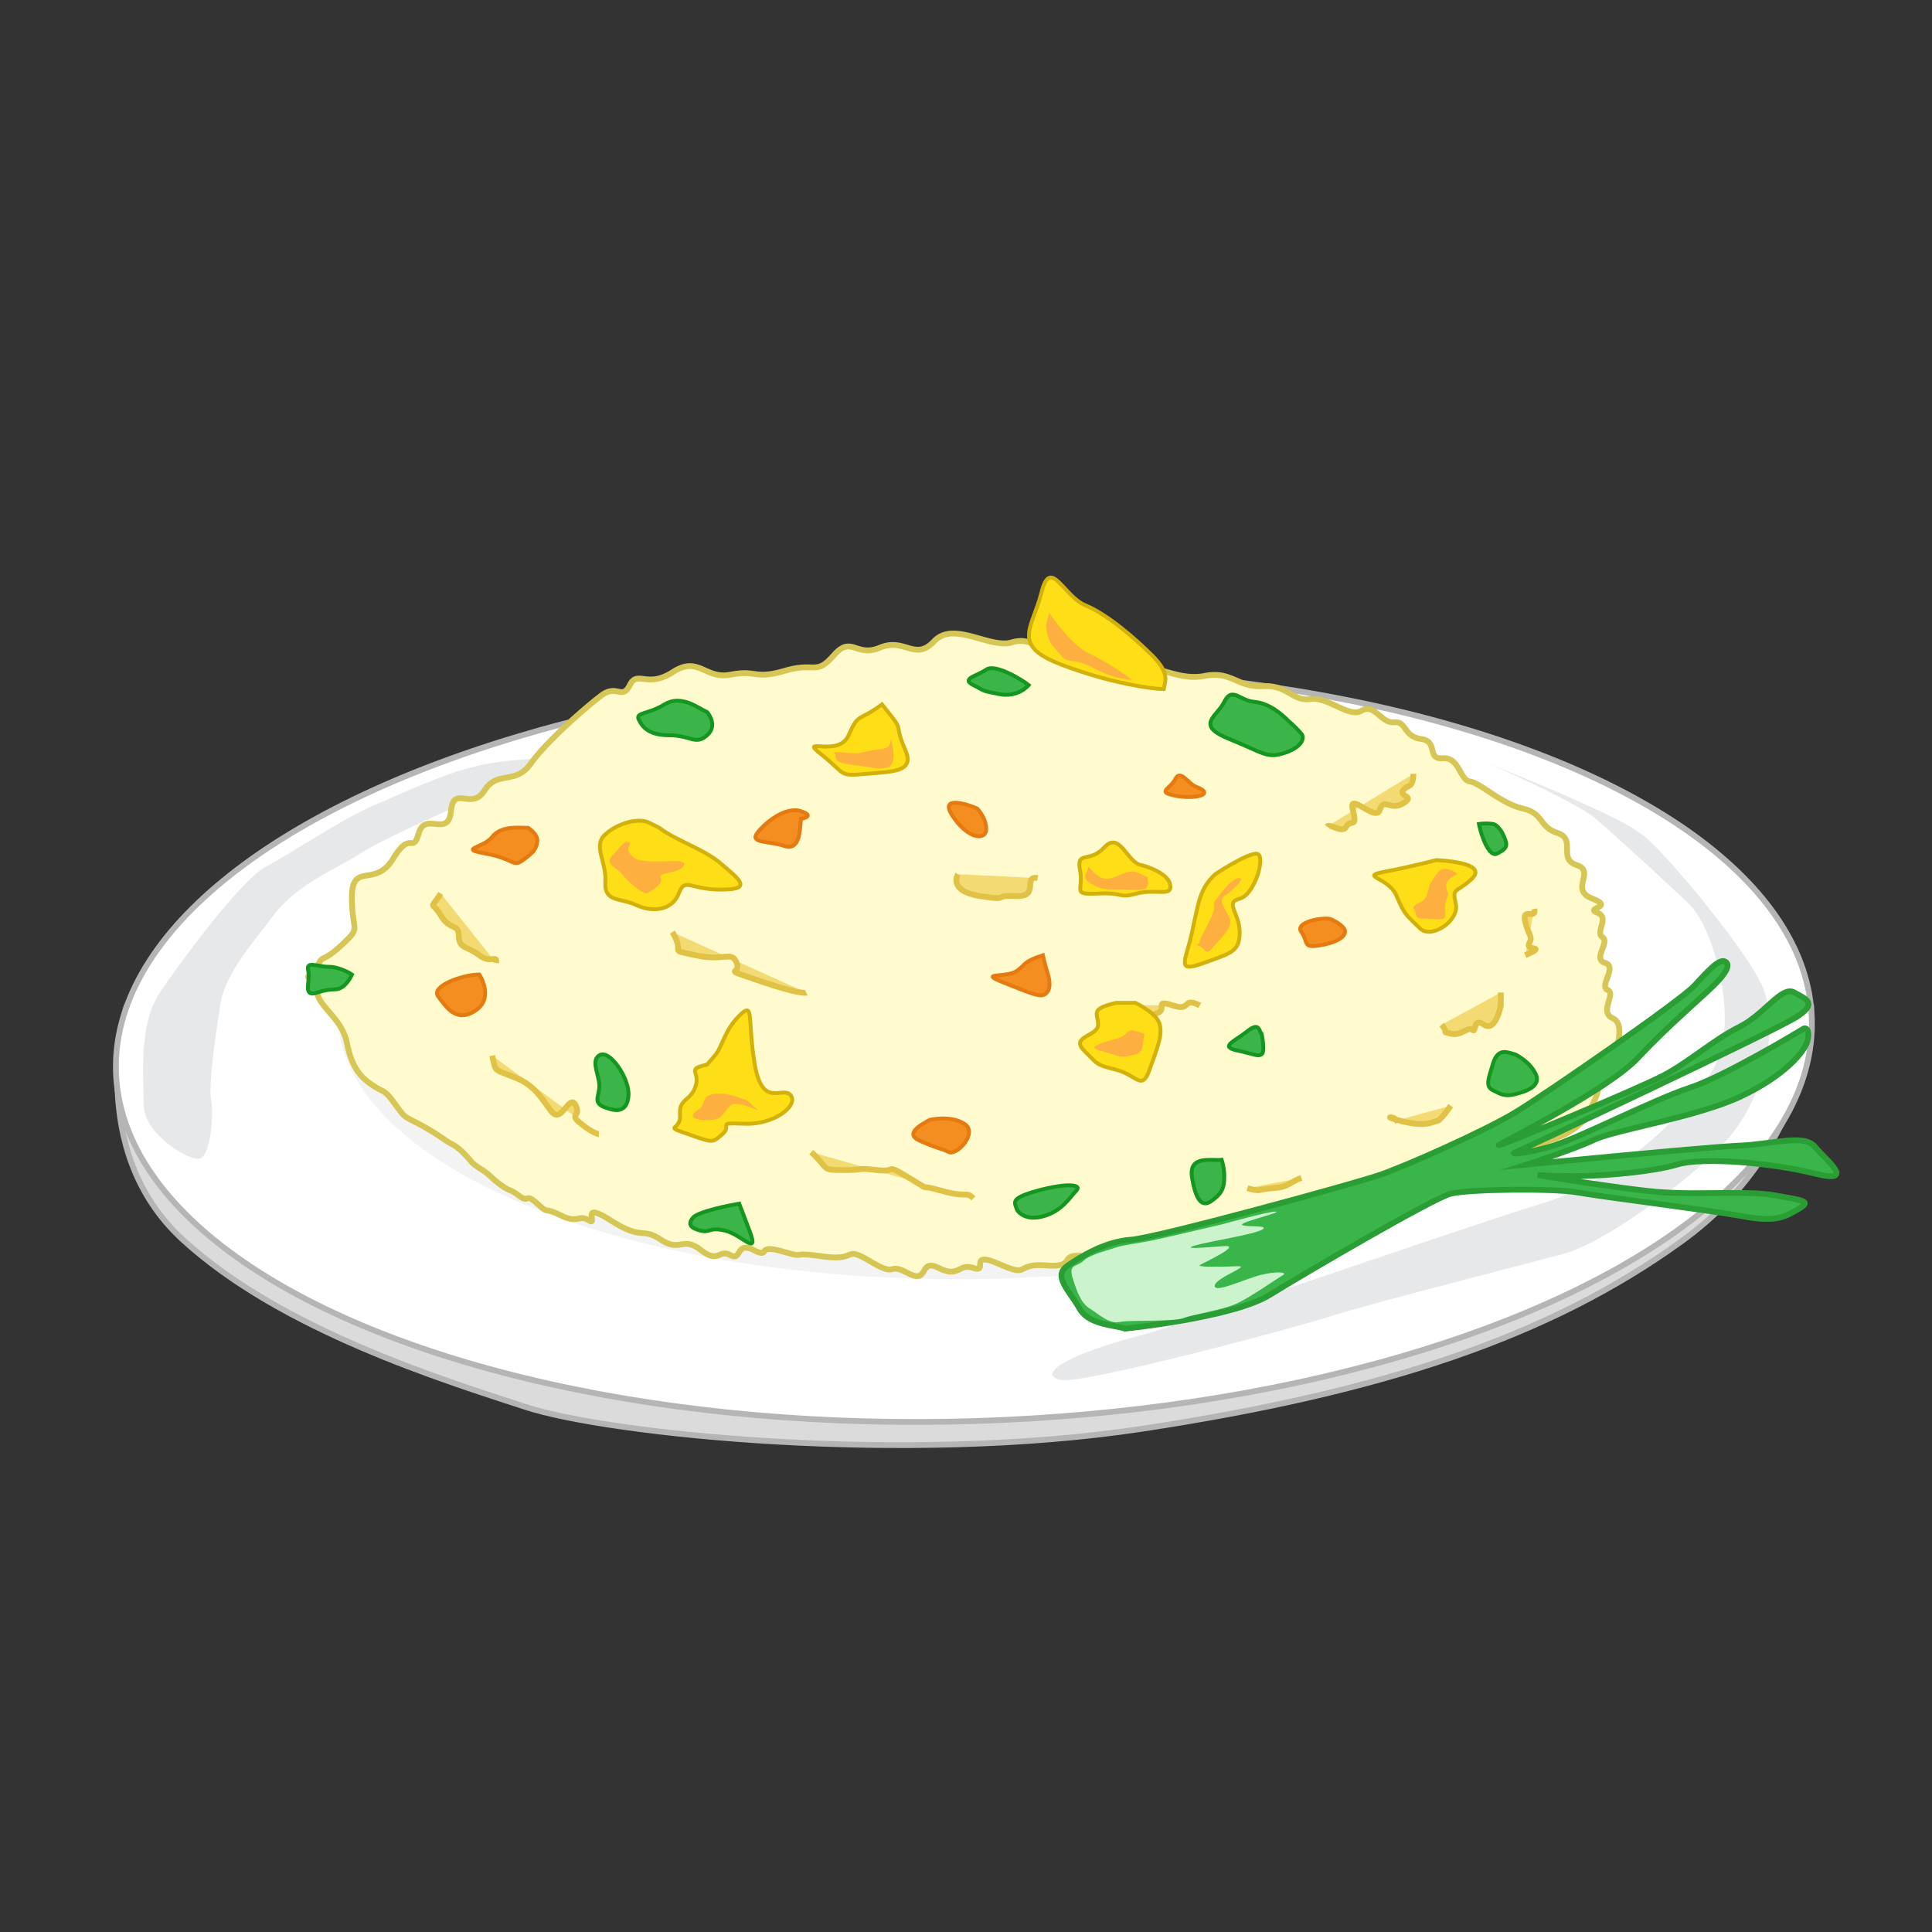 <svg xmlns="http://www.w3.org/2000/svg" viewBox="0 0 1000 1000"><rect x="0" y="0" width="1000" height="1000" fill="#333333" stroke="none"/><defs><style>.cls-1{fill:#dbdbdb;}.cls-1,.cls-2{stroke:#b5b5b5;}.cls-1,.cls-10,.cls-11,.cls-2,.cls-5,.cls-6,.cls-7,.cls-9{stroke-miterlimit:10;}.cls-1,.cls-11,.cls-2,.cls-5,.cls-6{stroke-width:3px;}.cls-2{fill:#fff;}.cls-3{fill:#f3f3f3;}.cls-4{fill:#e7e8ea;}.cls-5{fill:#fffbce;stroke:#d6c656;}.cls-6{fill:#f3da73;stroke:#e0c246;}.cls-7{fill:#fede17;stroke:#d3b10b;}.cls-10,.cls-7,.cls-9{stroke-width:2px;}.cls-8{fill:#fdaf40;}.cls-9{fill:#f48e20;stroke:#e57a10;}.cls-10{fill:#3bb44a;stroke:#149620;}.cls-11{fill:#3ab54a;stroke:#2a9e35;}.cls-12{fill:#cbf4cd;}</style></defs><title>fried rice</title><g id="Layer_1" data-name="Layer 1"><path class="cls-1" d="M937.43,521.46s1.59,71.28-66.86,120.87-155.05,78.22-278.68,97.08S314.61,742.2,272,728.23,145.59,688.42,94.6,641.63,65.35,521.46,65.35,521.46Z"/><ellipse class="cls-2" cx="498.93" cy="540.99" rx="439.1" ry="194.61" transform="translate(-16.77 15.96) rotate(-1.8)"/><ellipse class="cls-3" cx="503.18" cy="521.81" rx="328.44" ry="140.33" transform="translate(-6.12 5.97) rotate(-0.68)"/><path class="cls-4" d="M848.92,431.4a10.55,10.55,0,0,1,2.05,1.37c11.6,9.24,51.69,57.31,60.81,76.85,9.78,21,1.39,57.27-16.07,78.23s-65,55.17-85.21,60.76-97.78,25.15-122.22,32.83-127.82,34.92-139,32.82-2.8-11.17,38.41-22.35S755.33,636,798.63,622.77s83.81-55.18,91.5-76.83-2.8-65.65-16.07-78.23-38.41-35.62-48.19-44S773.49,396.47,770,395.08s67.75,26.54,78.93,36.32Z"/><path class="cls-4" d="M281.08,398.57c-11.28,3.76-79.62,33.52-93.59,42.6S154,457.24,141.4,474s-25.18,30.58-27.61,47.07S107.87,562,109.27,569s0,30-6.29,30.73-28.63-13.27-28.63-27.94-2.8-41.21,8.38-58,42.6-58.67,54.48-64.95,42.6-26.54,56.57-32.13,38.41-18.16,60.07-21.65S302,391.58,281.08,398.57Z"/></g><g id="Layer_2" data-name="Layer 2"><path class="cls-5" d="M164.21,512.41c-.67,8,12.65,14,15.32,27.3s7.32,18,13.31,22,6,2,11.32,9.32,4.66,6.66,11.32,10a130.88,130.88,0,0,1,15.32,9.32c4,2.66,4.66,2,9.32,6.66s3.33,4.66,8.66,8,4.66,4,10,8,4.66,2,10,6,2.67-2,9.33,4,2.66,1.33,12,6,9.32-.67,14.65,2.66-5.33-10.65,11.32,0,16,3.33,26,10,11.32-2,20.64,5.33,9.32-.67,15.32,2.66,2.66-7.32,12-2.66.67-3.33,14.65.66,2.67,0,21.31,2.67,10-6,24.64,2.66,8,0,19.31,6,5.33-8,16-2.66,10-2.66,18,0-3.33-9.32,13.32-2,7.32-.66,24.63.67,3.33-8,23.31-4,4.66-10.65,26.64-4.66,10-1.33,28,2,8-1.33,22.64-1.33,2.67-8.66,14.65-6.66-4-5.33,17.31-5.33,9.33-2.66,21.31,0,6.66-1.33,18-4.66-1.33-10,12.65-8.65,2-6,19.31-8,4-10.65,20-8,12-5.32,18-7.32,8-4.66,20-8.66S820.77,579,822.1,576.34,828.76,563,826.76,563s7.33-.67,8-9.32,7.33-23.31,0-26.64,2-12.65-2.66-14.65,5.33-12-1.33-14,2.66-10.66-1.34-13.32,4-10-2.66-12.65,9.32-2.67-2.66-7.33,2-14-8-17.31,0-13.32-10-16.65-6.66-10-18-12.65-22-13.32-27.3-14-5.33-12.65-14-12-2-8.65-11.32-10-7.33-9.32-14-8.65-10-10-16.64-6-17.32-7.32-26.64-6-11.32-7.32-24.64-6.66-16-8-30-5.32-23.31-6-32-2.67-14.65-6-24-4.66-21.3-8.65-26-6.66-6.65-6.66-18-3.33-30-11.32-40-.66-15.31-2-28,3.33-14.65-6.66-24,4-9.32,3.33-25.3,8-14.65-.66-28,2-16.64-10-30-1.33S330,346.61,326,354.6s-6.66-.67-14.65,5.32-28.63,24-36.62,35.3-17.32,3.33-24,14-16-3.33-17.31,10.65-13.32,0-16.65,11.32-4-2-13.31,13.32-21.31,1.33-21.31,20,5.33,14.65-5.33,24.64-9.32,4-12.65,11.32-6.66,2.66-3.33,7.32l3.33,4.66Z"/><path class="cls-6" d="M645.64,615c7.33,2,4.66.66,13.32,0s8.66-3.33,14.65-5.33"/><path class="cls-6" d="M721.55,580.33c4-2-9.32-3.33,4,0s16,0,18,0,7.32-8,7.32-8"/><path class="cls-6" d="M746.19,530.39c4,4.66-.67,3.33,4.66,4.66s9.32-4,11.32-2,0-6.66,6-2.66,8.66-10,8.66-10v-6.66"/><path class="cls-6" d="M794.13,470.46c1.33,6-6.66-1.33-4.66,6.66s4,7.32,2,11.32,10,.67-2,6"/><path class="cls-6" d="M580.39,520.4c14.64,6.66,13.31,6,18.64,4s-2-7.33,8-4,4.66-4.66,14,0"/><path class="cls-6" d="M731.54,400.54c0,8-3.33,5.33-5.33,8.66s6.66,2.66,0,6.66-10-3.33-12,3.33-16.65-10-14,0-1.33,4.66-3.33,8.65-8.65-2-10,0"/><path class="cls-6" d="M348,482.45c7.33,12-3.33,8.65,12,12s18.64-2.66,21.31,4-9.33,2,12,9.32,24,6,24,6"/><path class="cls-6" d="M419.91,596.31c9.32,8.66,4.66,9.32,16.65,9.32s6-1.33,17.31,0,3.33-4,16.65,4,2.66,2.66,16.64,6.66,12.65,0,16.65,4"/><path class="cls-6" d="M254.77,546.37c2,9.32.67,6.66,13.32,12s16,18.64,20,18.64,7.33-10.65,10-4.66-4,4,2.67,9.32S310,587,310,587"/><path class="cls-6" d="M228.13,462.47c-6,9.32-4.66,3.33,0,11.32s9.33,4,9.33,10.65,4.66,5.33,10.65,10,9.32-.66,8.66,4"/><path class="cls-7" d="M366,551c-11.32,2.67-3.33,3.33-6,11.32s-8.66,6-8,14.65-9.32,5.33,4,10,12.66,4.66,18,0-4-6,11.32-5.33,28-9.32,24-14.65-14.65,7.33-18.64-16,0-33.29-8-25.3-8.66,16-12.65,20.64Z"/><path class="cls-7" d="M577.72,519.07c-14,3.33-9.32,5.33-9.32,11.32s-14.65,6-7.33,13.32,6,7.32,16.65,10S591,565,595,553.7s6.66-17.32,5.33-23.31-12.65-11.32-12.65-11.32Z"/><path class="cls-7" d="M743.53,445.16c10,.66,26,2.66,18,10s-10,4-8,12.65-12.65,18.64-18.64,12.65-8-6.66-12-16.65-20-10-6-12.65S743.53,445.16,743.53,445.16Z"/><path class="cls-7" d="M591,447.82c-7.33-.67-11.32-18-19.31-9.32s-14.65,1.33-12.65,12-4.66,12.66,9.32,12,10,2.66,20,0,18.64,2,17.31-4.66S591,447.82,591,447.82Z"/><path class="cls-7" d="M456.53,364.59c-12.65,9.32-12,4-17.31,16s-26.64,0-14,10,8.65,11.32,22.64,10,26-.66,20.64-12.65-1.33-10-6.66-16.65Z"/><path class="cls-8" d="M461.19,382.56c-.66,1.34.67,4.67-6,5.33s-8.66,2-12.65,2-12.65-1.33-10.66,0-2.66,4.66,9.33,6,12,2.67,18,1.33S461.19,382.56,461.19,382.56Z"/><path class="cls-8" d="M593.7,453.81c-4-1.33-5.32-4-11.32-2s-8.65,4.66-13.31,2-5.33-6.66-6-4-3.33,4.66,1.33,7.32,5.33,3.33,15.32,3.33,12.65.67,14-1.33S593.7,453.81,593.7,453.81Z"/><path class="cls-8" d="M754.18,452.48c-4,2-6.66,4-5.33,8s.67,1.33-.66,6.66,2.66,9.32-4.66,8.66-10,.66-10.66-2.67-3.33-3.33,2-6,3.33-6.66,6-10.65,4-7.33,8-6.66S754.18,452.48,754.18,452.48Z"/><path class="cls-8" d="M592.37,535.05c-1.33,6,0,9.32-4.66,10.65s-6.66,2-12,0-12-2.66-8-4.66,8-2.66,12-4,3.33-4.66,8-3.33Z"/><path class="cls-8" d="M391.28,573.67c4.7,3.77-9.33-5.33-13.32-1.33s-4,6.66-9.32,7.32-14-.66-8-4.66,1.34-7.32,8.66-8.65S384,569,385.28,569,388,571,391.28,573.67Z"/><path class="cls-9" d="M248.11,504.42c-8.66,0-25.3,6-21.31,11.32s9.33,14,19.31,7.33S248.11,504.42,248.11,504.42Z"/><path class="cls-10" d="M310,546.37c-3.37,2.53-1.33,6.66,0,13.32s-4,10.65,2.66,13.32,12,2.66,12.65-6S315.37,542.38,310,546.37Z"/><path class="cls-7" d="M341.33,428.51c8.66,6.66,22.64,10.65,32,18.64s16.64,13.32,0,13.32-18.65-6.66-22,2-13.31,10-22,6-16.65-1.33-16-12-6.66-18.65,0-24.64,17.31-8.66,22.64-6Z"/><path class="cls-8" d="M334.68,462.47c-4.67-1.33-10.66-7.32-12.66-10s-9.32-5.33-5.32-9.32,6-8,8.65-7.33-3.33,3.33,2.67,8,28-.67,26,4-14,3.33-12,6.66S334.68,462.47,334.68,462.47Z"/><path class="cls-9" d="M539.77,494.43c-10,3.33-8,4-13.32,8s-20.64.67-7.33,6,18,7.32,20.65,6.65,4.66-4,2.66-10.65S539.77,494.43,539.77,494.43Z"/><path class="cls-6" d="M495.82,452.48s-5.33,8.66,11.32,11.32,6-.66,18.64,0,3.33-10.65,11.32-9.32"/><path class="cls-9" d="M505.81,418.52c-2.67-1.33-20.65-8-12.65,4s17.31,12.65,17.31,6.66S505.81,418.52,505.81,418.52Z"/><path class="cls-9" d="M414.58,423.85c-.66,6.66-.66,16.65-8.66,14s-18-1.33-14-6.66,14.65-14,22.64-11.32S414.58,423.85,414.58,423.85Z"/><path class="cls-9" d="M481.17,579.66c-2,1.34-14,6.66-5.33,10.66s11.32,4,15.32,6,15.31-10,8-14.65S481.17,579.66,481.17,579.66Z"/><path class="cls-10" d="M526.45,626.28c-1.33-4-4-6,10.65-10s23.31-3.33,20,0-7.32,10.65-17.31,13.32S526.45,626.28,526.45,626.28Z"/><path class="cls-10" d="M632.32,600.31c-.45.05-1,.08-1.48.09-5.78.12-15.66-1.74-13.83,9.23,2,12,5.33,15.31,10,12s6.66-6,6.66-12A27.19,27.19,0,0,0,632.32,600.31Z"/><path class="cls-10" d="M653,535.05c-1.34-.66-.67-6.66-7.33-1.33s-14.65,8-5.33,10S651,547,653,545.7,653,535.05,653,535.05Z"/><path class="cls-9" d="M688.92,475.79c-3.33-1.33-19.31,1.33-15.31,6.66s0,8.65,10.65,6.66,13.32-6,11.32-8.66S688.92,475.79,688.92,475.79Z"/><path class="cls-10" d="M784.14,545.7c-3.32-.66-8.65-4-11.32,4.67s-4,12,0,14,6,3.33,11.32,2,14-4,10.66-10.66S784.14,545.7,784.14,545.7Z"/><path class="cls-10" d="M765.5,426.51c1.33,6.66,5.33,17.32,9.32,15.32s5.33-3.33,4.66-6-3.33-8.65-6.66-9.32A24.09,24.09,0,0,0,765.5,426.51Z"/><path class="cls-10" d="M667,373.24c-4.66-4.66-10.65-9.32-18-10s-11.32-8-15.31,0-15.32,12,2.66,19.31,19.31,10,28,7.33,11.32-7.33,9.32-10A59.1,59.1,0,0,0,667,373.24Z"/><path class="cls-7" d="M602.36,356.59c.67-4,3.33-8-6-17.31s-23.31-21.31-34.63-26-18-25.3-22.64-6.66-16,27.31,10,37.29S597,356.59,601,356.59Z"/><path class="cls-8" d="M543.1,317.31c2.66,3.33,11.32,16.65,21.3,21.31s22,13.31,21.31,13.31a50.29,50.29,0,0,1-19.31-6c-10-5.33-14-2.66-16.64-6s-5.33-5.33-6.66-8.66-2-7.32-1.34-9.32S543.1,317.31,543.1,317.31Z"/><path class="cls-7" d="M629,452.48c-8,7.33-8.65,14.65-12,30s-8.66,21.3,6,16,18.65-6,18.65-16-8-15.32,0-17.32,14-23.3,8.65-23.3S629,452.48,629,452.48Z"/><path class="cls-8" d="M628.33,471.13c-2.66,8-6.66,12.65-7.33,16s-4,.66,0,2.66,2.67,5.33,7.33,0,10-10,8-14.65-6-9.32-2.66-11.32,12-10,7.32-9.32-12.65,12.65-12.65,12.65Z"/><path class="cls-9" d="M619,407.2c-4-1.48-8-9.32-10.66-4s-10,6.66,0,8.65S629.66,411.2,619,407.2Z"/><path class="cls-10" d="M532.44,354.6c-3.33-2.67-17.31-11.32-22-8s-13.32,4.66-6.66,8,3.33,2.66,13.32,4.66S532.44,354.6,532.44,354.6Z"/><path class="cls-10" d="M366,368.58c-4.66-2-13.32-9.32-22-4s-15.32,4-13.32,8,5.33,8,16,8,13.32,5.32,19.31,0S366,368.58,366,368.58Z"/><path class="cls-9" d="M273.41,428.51c-4.66,0-14-1.33-18.64,4.66s-18,6-3.33,8.66,14,7.32,19.31,3.33,6.66-5.33,7.33-9.33S273.41,428.51,273.41,428.51Z"/><path class="cls-10" d="M182.19,504.42s-6-4-12-4-12-3.33-10.65,2-3.33,14,4.66,11.32,9.32-.66,12.65-2.66S182.19,504.42,182.19,504.42Z"/><path class="cls-10" d="M382.62,623c-4,.66-21.31,4-24,7.32s-1.33,5.33,4,6.66,4-2,12.65,0,18,14,12.66,0Z"/><path class="cls-11" d="M582.31,687.7c-6.35-2.11-18.85-1.87-23.7-10.61s-13.82-16.39-6.3-21.78,20.31-12.8,33.1-13.64,115-28.79,128.81-33.55,53.87-22.58,69.85-32.21,85.74-57.93,92.86-65.69,12.82-14,15.85-12.6,1.14,5.61-5.43,12.15-24.13,21.31-39.52,37.77-68.8,42.89-72,45.11,72.08-29,85.48-36.16,25.74-18.39,38.87-24.91,22-21.52,28.45-17.92,12.15,5.44,1.72,12.45-142.49,69-146,70.35,6.29.63,19.82-3.53,52.32-24,70.25-29.84,56.87-29.27,58.9-30.55,3.65,1.63,2.08,6.76-11.47,17.49-34.55,28.31-64.55,17.08-75.65,22.33-34.92,12.82-34.92,12.82,92.31-9,110.17-9.79,33.41-6.21,39.07.7,22,19.33-.3,13.73-58.19-8.53-70.85-4.71-36.11,5.72-48.62,6-23.87-.46-23.87-.46,41.43,6.86,61.78,8.67,47.05-.83,61.18,1.84,19.19,2.76,12.22,6.93-11.92,7.07-28.75,3.92-74-10.2-85.88-12.39-56.6-1.76-65.74.72-74.27,40.44-93.43,52.3S582.31,687.7,582.31,687.7Z"/><path class="cls-12" d="M632.75,633.67s-31,7.29-36.6,8.43-15.69,2.46-19.21,3.8-12.38,3.22-16.1,6.66-8,1.53-5.57,9.18,4.43,12.92,9,15.71,9.58,7.93,15.19,6.8,27.72,0,33-2,20.09-4.14,27.4-7.43,21.2-13.13,24.11-14.75-3.38-2.24-11.63-.1-24,9.68-23.61,5.49,19.23-10.36,11.79-10.05-21.43.63-19.4-.65,22.2-10.49,12.4-9.78-22,1.84-15.22-.24,31-5.8,35.11-8.36-10.47-1-10.54-2.53,20.3-6.23,17.6-6.71S632.75,633.67,632.75,633.67Z"/></g></svg>